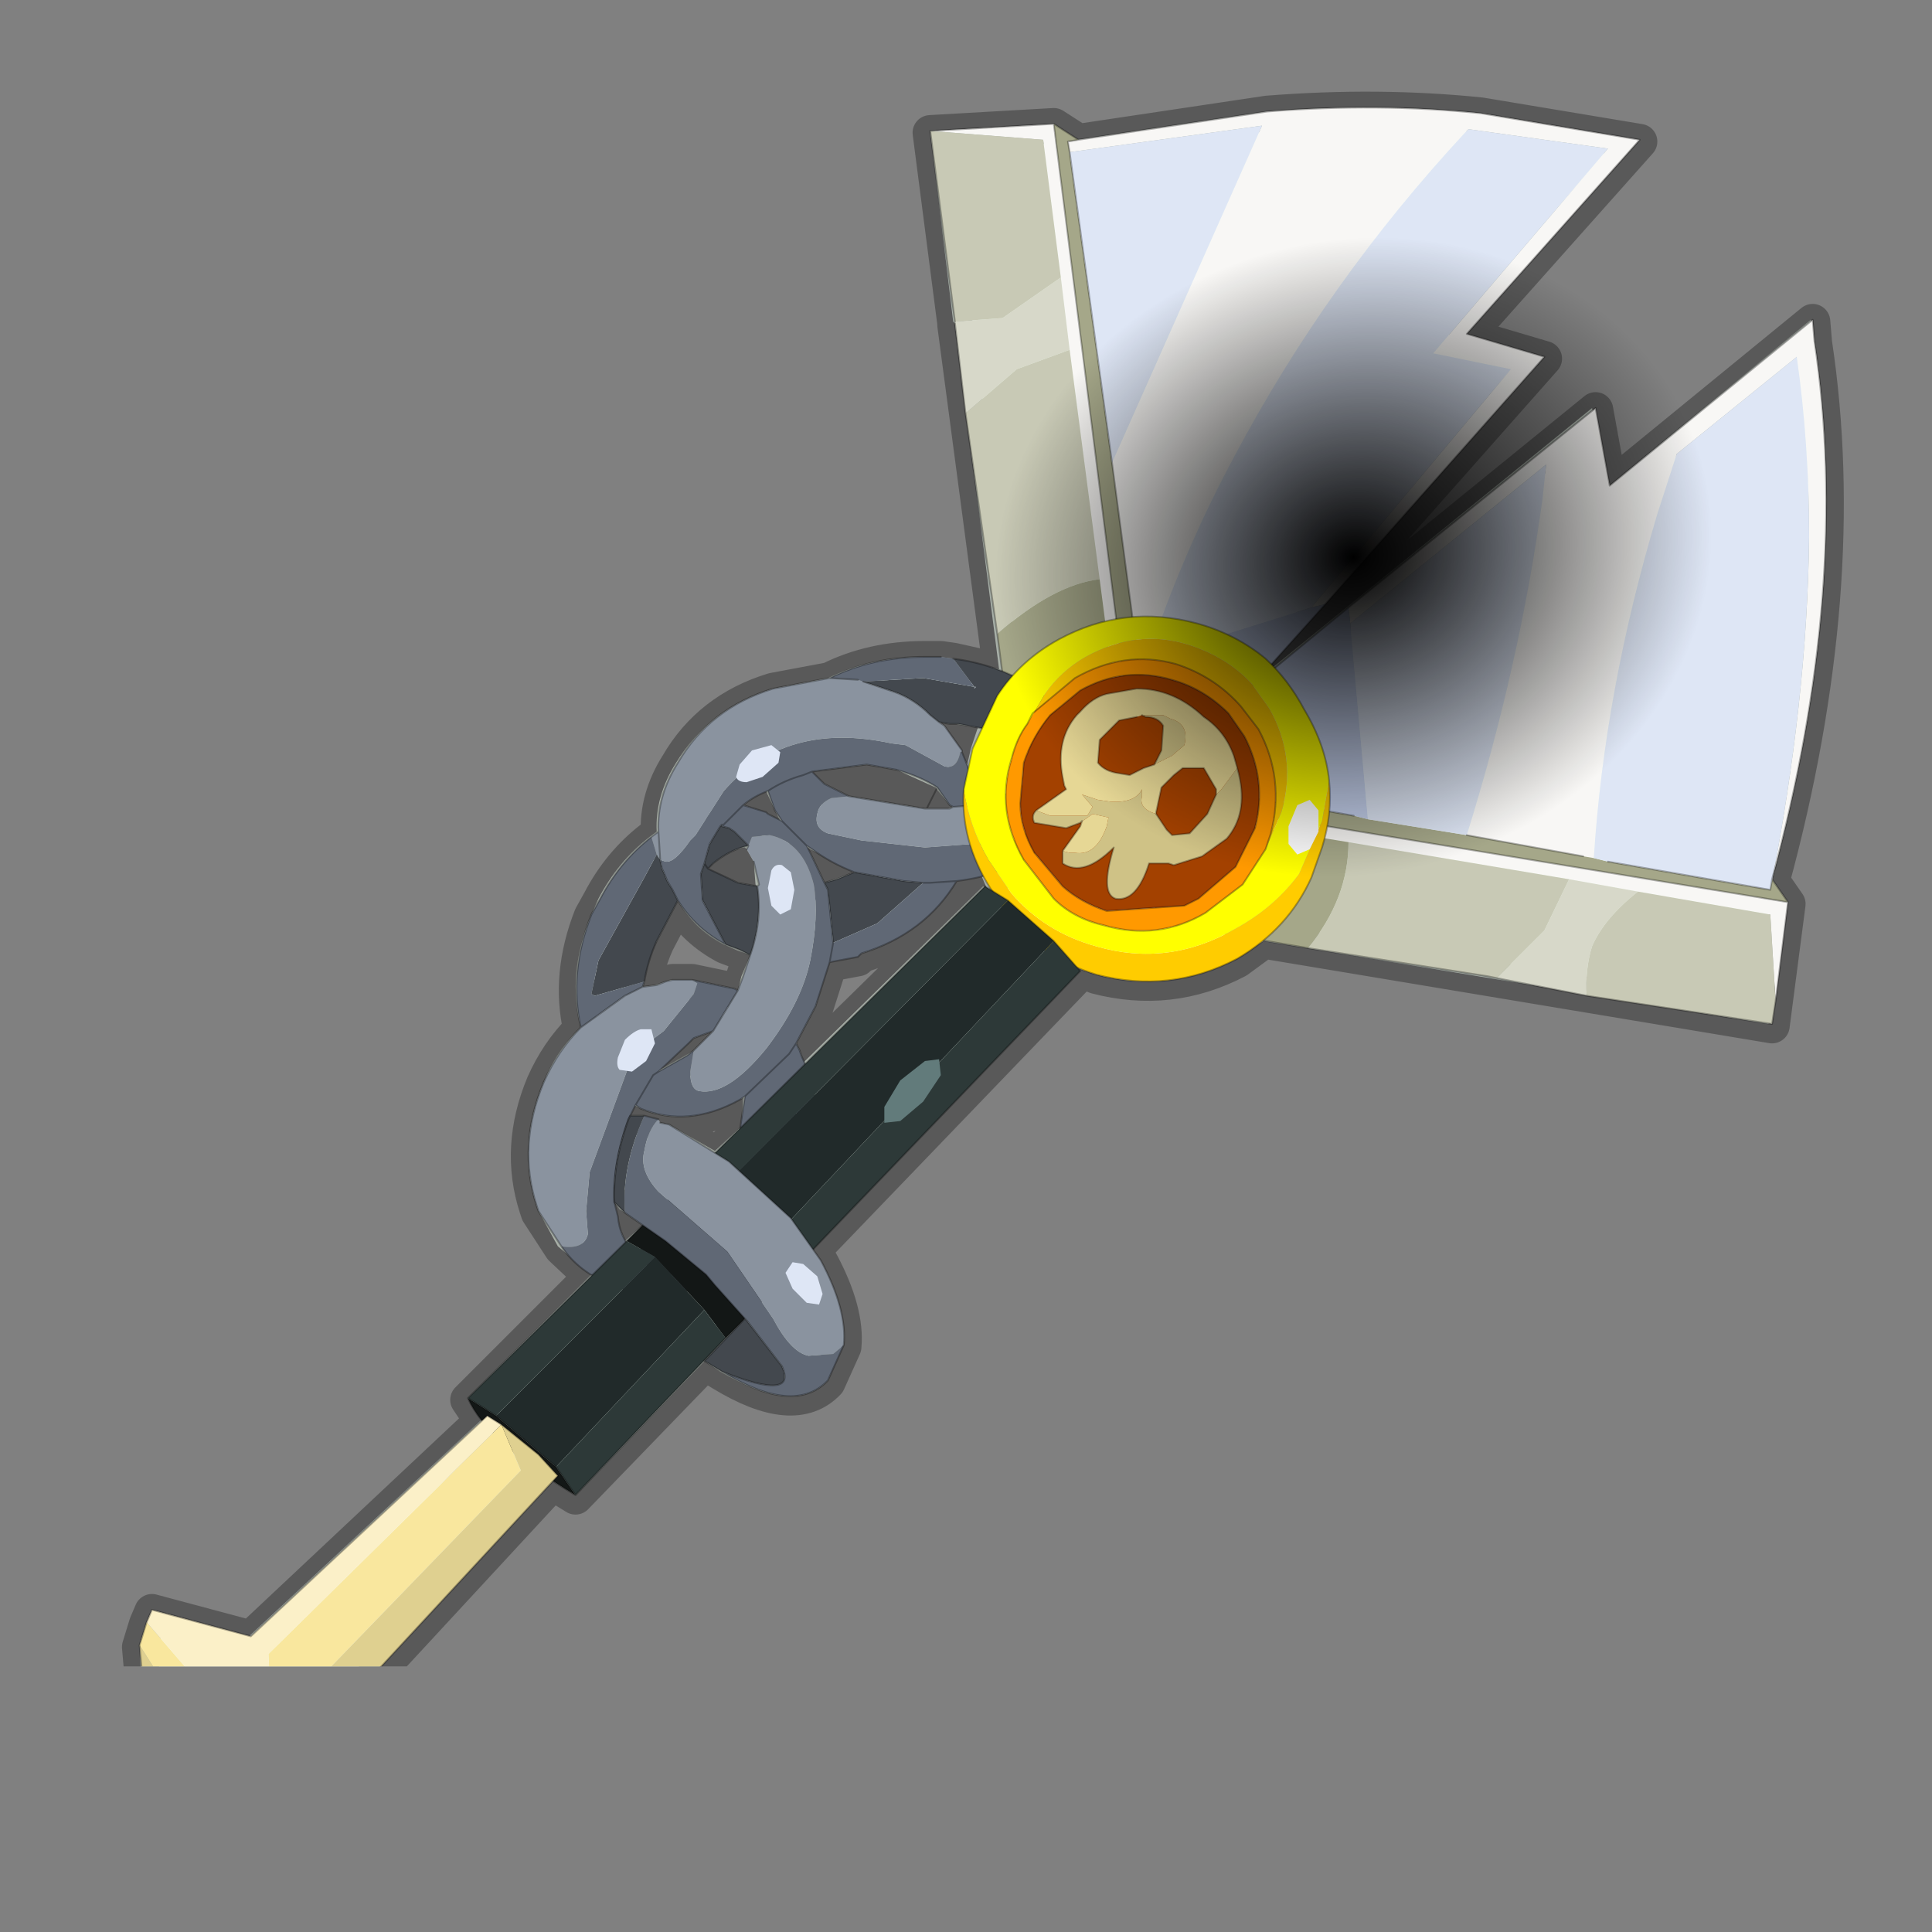 <?xml version="1.0" encoding="UTF-8" standalone="no"?>
<svg xmlns:xlink="http://www.w3.org/1999/xlink" height="520.0px" width="520.0px" xmlns="http://www.w3.org/2000/svg">
  <rect width="100%" height="100%" fill="#808080" stroke="none"/>
  <g transform="matrix(10.0, 0.0, 0.0, 10.0, 0.0, 0.0)">
    <use height="52.0" transform="matrix(1.0, 0.0, 0.0, 1.0, 0.0, 0.0)" width="52.0" xlink:href="#shape0"/>
    <use height="50.0" transform="matrix(0.95, 0.0, 0.0, 0.95, 2.76, 2.29)" width="50.0" xlink:href="#sprite0"/>
  </g>
  <defs>
    <g id="shape0" transform="matrix(1.0, 0.0, 0.0, 1.0, 0.0, 0.0)">
      <path d="M52.0 0.0 L52.0 52.0 0.0 52.0 0.0 0.0 52.0 0.0" fill="#33cc33" fill-opacity="0.0" fill-rule="evenodd" stroke="none"/>
    </g>
    <g id="sprite0" transform="matrix(1.0, 0.0, 0.0, 1.0, 0.2, -5.2)">
      <clipPath id="clipPath0" transform="matrix(1.0, 0.0, 0.0, 1.0, 0.2, -5.2)">
        <use height="50.0" transform="matrix(1.0, 0.0, 0.0, 1.0, -0.2, 5.2)" width="50.0" xlink:href="#shape1"/>
      </clipPath>
      <g clip-path="url(#clipPath0)">
        <use height="49.6" transform="matrix(1.0, 0.0, 0.0, 1.0, 0.35, 5.4)" width="48.8" xlink:href="#shape2"/>
        <use height="141.85" transform="matrix(0.147, 0.031, -0.043, 0.128, 27.4, 7.2)" width="148.25" xlink:href="#sprite1"/>
        <use height="11.55" transform="matrix(1.0, 0.0, 0.0, 1.0, 0.85, 42.9)" width="11.85" xlink:href="#shape4"/>
      </g>
    </g>
    <g id="shape1" transform="matrix(1.0, 0.0, 0.0, 1.0, 0.2, -5.2)">
      <path d="M49.8 55.2 L-0.2 55.2 -0.2 5.2 49.8 5.2 49.8 55.2" fill="#f1fcf1" fill-rule="evenodd" stroke="none"/>
    </g>
    <g id="shape2" transform="matrix(1.0, 0.0, 0.0, 1.0, -0.35, -5.4)">
      <path d="M48.3 12.45 Q49.35 19.4 47.1 27.7 L47.55 28.35 47.0 31.8 32.7 29.45 31.85 29.95 Q30.0 30.95 27.95 30.4 L27.35 30.2 27.45 30.3 19.9 38.15 20.1 38.5 Q20.9 39.9 20.75 40.9 L20.35 41.9 Q19.4 42.9 17.3 41.65 L16.85 41.35 17.15 41.05 13.2 45.15 12.55 44.75 6.35 51.4 Q6.8 52.55 6.55 53.55 L6.4 54.25 Q4.55 54.8 3.0 53.85 L2.9 51.9 0.9 50.55 0.85 49.4 1.05 48.75 1.2 48.4 3.95 49.15 10.55 43.0 10.15 42.4 13.65 38.9 12.7 38.1 12.15 37.1 12.1 36.95 Q11.55 35.25 12.3 33.45 12.65 32.55 13.35 31.9 12.95 30.35 13.65 28.7 L13.85 28.25 Q14.4 27.2 15.3 26.5 L15.5 26.35 Q15.45 25.35 16.05 24.4 17.0 22.85 18.8 22.3 L20.35 22.0 Q21.55 21.4 23.1 21.4 L23.5 21.4 23.9 21.45 25.2 21.75 23.95 11.95 23.9 11.9 23.25 6.5 26.75 6.3 27.4 6.75 32.75 5.95 Q35.95 5.7 38.85 6.0 L43.3 6.75 38.4 12.25 40.6 12.9 32.85 21.65 32.95 21.7 42.0 14.35 42.5 16.55 48.2 11.85 48.3 12.45 M21.45 24.45 L19.85 24.65 20.25 25.0 20.45 25.1 20.95 25.35 23.1 25.7 23.15 25.7 23.75 25.7 23.9 25.65 23.8 25.6 23.4 25.1 22.3 24.6 21.45 24.45 M23.5 23.25 L23.65 23.35 24.1 24.05 24.1 24.1 24.3 24.45 24.4 24.0 24.6 23.4 23.95 23.3 23.8 23.3 23.5 23.25 M18.55 25.8 L18.65 25.85 19.0 26.05 18.85 25.75 18.6 25.2 Q18.25 25.35 17.95 25.6 L18.55 25.8 M18.05 26.85 L18.0 26.8 Q17.6 26.85 17.1 27.25 L16.9 27.4 17.8 27.8 18.35 27.9 18.3 27.85 18.25 27.2 18.05 26.85 M14.75 34.4 L15.1 34.4 15.5 34.5 15.6 34.6 15.85 34.65 17.15 35.4 17.9 34.7 17.95 33.9 17.8 33.95 Q16.35 34.75 15.05 34.2 L14.85 34.1 14.75 34.4 M16.5 30.55 L17.7 30.8 17.8 30.85 17.9 30.45 18.15 29.85 17.75 29.7 17.4 29.55 Q16.55 29.1 16.1 28.3 L15.5 29.45 Q15.2 30.0 15.15 30.6 L15.1 30.75 15.45 30.7 15.75 30.6 15.9 30.55 16.5 30.55 M19.85 26.85 L19.7 26.75 19.85 26.95 20.25 27.8 20.55 27.7 21.1 27.5 19.85 26.85 M14.3 36.85 L14.3 37.25 14.6 37.95 15.1 37.5 14.6 37.15 14.45 37.05 14.3 36.85 M19.45 32.35 L19.55 32.55 19.6 32.7 19.65 32.9 24.75 27.9 24.85 27.95 24.7 27.6 23.9 27.75 Q23.05 29.25 21.3 29.8 L21.1 29.9 20.35 30.05 20.0 31.3 19.45 32.35 M16.35 32.35 L15.5 33.15 16.3 32.7 16.55 32.55 17.1 32.0 16.55 32.2 16.35 32.35" fill="#f1fcf1" fill-rule="evenodd" stroke="none"/>
      <path d="M38.85 6.05 L43.35 6.8 38.45 12.3 40.65 12.95 32.95 21.65 33.0 21.8 42.1 14.4 42.5 16.6 48.25 11.9 48.3 12.5 Q49.35 19.45 47.1 27.75 L47.55 28.4 47.1 31.85 32.7 29.45 31.95 30.0 Q30.05 31.0 27.95 30.45 L27.45 30.25 27.5 30.35 19.95 38.2 20.15 38.55 Q20.9 39.95 20.8 40.95 L20.35 41.95 Q19.4 42.95 17.35 41.7 L16.85 41.4 17.65 40.6 13.2 45.2 12.55 44.8 6.4 51.45 Q6.85 52.6 6.65 53.6 L6.4 54.3 Q4.6 54.85 3.05 53.9 L2.9 51.95 0.95 50.6 0.85 49.45 1.05 48.8 1.2 48.45 4.0 49.2 10.55 43.05 10.15 42.45 13.65 38.95 12.8 38.15 12.15 37.15 12.1 37.0 Q11.55 35.3 12.3 33.5 12.7 32.6 13.35 31.95 13.0 30.4 13.65 28.75 L13.9 28.3 Q14.45 27.25 15.35 26.55 L15.55 26.4 Q15.5 25.4 16.1 24.45 17.0 22.9 18.8 22.35 L20.4 22.05 Q21.6 21.45 23.1 21.45 L23.55 21.45 23.9 21.5 25.25 21.8 23.95 12.0 23.95 11.95 23.25 6.55 26.75 6.35 27.45 6.8 32.8 6.0 Q35.95 5.75 38.85 6.05 M23.8 23.35 L23.5 23.3 23.65 23.4 24.15 24.1 24.15 24.15 24.35 24.5 24.45 24.05 24.65 23.45 24.05 23.35 23.8 23.35 M23.9 25.7 L23.8 25.65 23.45 25.15 Q23.0 24.85 22.3 24.65 L21.45 24.5 19.9 24.7 20.25 25.05 20.45 25.15 20.95 25.4 23.1 25.75 23.15 25.75 23.8 25.75 23.9 25.7 M24.0 27.8 Q23.1 29.3 21.3 29.85 L21.2 29.95 20.4 30.1 20.0 31.35 19.45 32.4 19.55 32.6 19.6 32.75 19.7 32.95 24.8 27.95 24.95 28.0 24.75 27.65 24.0 27.8 M19.75 26.8 L19.9 26.9 Q20.45 27.3 21.1 27.55 L20.6 27.75 20.25 27.85 19.85 27.0 19.75 26.8 M17.35 26.25 L17.35 26.2 17.35 26.25 M18.6 25.85 L17.95 25.65 Q18.25 25.4 18.65 25.25 L18.85 25.8 19.05 26.1 18.65 25.9 18.6 25.85 M18.1 26.8 Q17.6 26.9 17.1 27.3 L16.95 27.45 17.8 27.85 18.35 27.95 18.4 27.9 18.25 27.25 18.05 26.9 18.1 26.8 M16.1 28.35 Q16.6 29.15 17.45 29.6 L17.85 29.75 18.15 29.9 17.95 30.5 17.8 30.9 17.7 30.85 16.5 30.6 15.95 30.6 15.75 30.65 15.5 30.75 15.1 30.8 15.15 30.65 Q15.25 30.05 15.5 29.5 L16.1 28.35 M16.55 32.25 L17.1 32.05 16.55 32.6 16.35 32.75 15.55 33.2 16.4 32.4 16.55 32.25 M17.9 34.8 L17.2 35.5 15.85 34.7 15.6 34.65 15.55 34.55 15.15 34.45 14.75 34.45 14.9 34.15 15.05 34.25 Q16.4 34.8 17.85 34.0 L18.0 33.9 17.9 34.8 M14.6 37.2 L14.5 37.1 14.3 36.9 14.4 37.3 14.65 38.0 15.15 37.5 14.6 37.2" fill="none" stroke="#000000" stroke-linecap="round" stroke-linejoin="round" stroke-opacity="0.302" stroke-width="1.0"/>
      <path d="M27.45 6.75 L32.8 5.95 Q35.95 5.7 38.85 6.0 L43.35 6.75 38.45 12.25 40.65 12.9 34.45 19.9 34.05 20.0 39.7 13.25 37.5 12.8 42.45 7.0 38.5 6.45 38.4 6.55 Q34.5 10.75 31.85 15.75 30.4 18.45 29.4 21.45 L29.2 21.95 28.4 15.9 32.65 6.35 27.2 7.1 27.15 6.8 27.45 6.75 M29.0 24.15 L28.7 24.2 28.05 19.2 27.2 12.7 26.95 10.65 26.45 6.75 23.25 6.5 26.75 6.3 29.0 24.15" fill="#f8f7f5" fill-rule="evenodd" stroke="none"/>
      <path d="M24.25 14.5 L23.95 11.95 23.95 11.9 25.3 11.8 26.95 10.65 27.2 12.7 25.7 13.25 24.25 14.5" fill="#d7d8c9" fill-rule="evenodd" stroke="none"/>
      <path d="M25.15 20.75 L24.25 14.5 25.7 13.25 27.2 12.7 28.05 19.2 Q26.75 19.35 25.15 20.75 M23.95 11.9 L23.25 6.5 26.45 6.75 26.95 10.65 25.3 11.8 23.95 11.9" fill="#c8c9b5" fill-rule="evenodd" stroke="none"/>
      <path d="M29.6 25.3 L29.0 24.15 26.75 6.3 27.45 6.75 27.15 6.8 27.2 7.1 28.4 15.9 29.2 21.95 29.6 25.3 M28.7 24.2 L25.65 24.6 25.15 20.75 Q26.75 19.35 28.05 19.2 L28.7 24.2" fill="#a5a789" fill-rule="evenodd" stroke="none"/>
      <path d="M27.2 7.1 L32.65 6.35 28.4 15.9 27.2 7.1 M29.4 21.45 Q30.4 18.45 31.85 15.75 34.5 10.75 38.4 6.55 L38.5 6.45 42.45 7.0 37.5 12.8 39.7 13.25 34.05 20.0 29.4 21.45" fill="#dee6f5" fill-rule="evenodd" stroke="none"/>
      <path d="M34.45 19.9 L29.6 25.3 29.2 21.95 29.4 21.45 34.05 20.0 34.45 19.9" fill="#c5d1ed" fill-rule="evenodd" stroke="none"/>
      <path d="M27.45 6.75 L32.8 5.95 Q35.95 5.7 38.85 6.0 L43.35 6.75 38.45 12.25 40.65 12.9 34.45 19.9 29.6 25.3 29.0 24.15 28.7 24.2 25.65 24.6 25.15 20.75 24.25 14.5 23.95 11.95 M23.95 11.9 L23.25 6.5 26.75 6.3 27.45 6.75 27.15 6.8 27.2 7.1 28.4 15.9 29.2 21.95 29.6 25.3 M29.0 24.15 L26.75 6.3" fill="none" stroke="#000000" stroke-linecap="round" stroke-linejoin="round" stroke-opacity="0.302" stroke-width="0.05"/>
      <path d="M15.35 26.5 L15.55 26.35 Q15.5 25.35 16.1 24.4 17.0 22.85 18.8 22.3 L20.4 22.0 21.2 22.05 21.35 22.1 22.25 22.4 Q22.8 22.6 23.25 23.05 L23.5 23.25 23.65 23.35 24.15 24.05 24.15 24.1 24.1 24.1 Q24.0 24.6 23.65 24.5 L23.1 24.2 22.55 23.9 22.15 23.85 Q19.15 23.2 17.4 25.2 L16.6 26.45 16.45 26.6 Q16.0 27.25 15.75 27.2 L15.6 27.15 15.5 27.0 15.35 26.5 M12.8 38.1 L12.15 37.1 12.1 36.95 Q11.55 35.25 12.3 33.45 12.7 32.55 13.35 31.9 L14.6 31.0 14.7 30.95 15.1 30.75 15.5 30.7 15.75 30.6 15.95 30.55 16.5 30.55 16.65 30.65 16.55 30.95 15.7 32.0 Q14.8 32.65 14.65 33.15 L13.6 36.0 13.5 37.1 13.55 37.75 Q13.45 38.2 12.8 38.1 M15.55 26.35 L15.6 27.15 15.55 26.35 M26.6 24.5 L26.9 23.9 26.85 23.7 26.95 23.7 26.9 24.8 Q26.55 26.4 24.45 26.7 L23.1 26.8 21.3 26.6 20.35 26.4 Q19.95 26.25 20.05 25.85 20.1 25.55 20.45 25.4 L20.95 25.35 23.1 25.7 23.15 25.7 23.8 25.7 23.9 25.65 24.6 25.6 25.75 25.15 26.6 24.5 M24.55 22.25 L24.5 22.3 24.5 22.25 24.55 22.25 M23.05 27.8 L23.25 27.8 23.1 27.8 23.05 27.8 M18.1 26.75 L18.2 26.5 18.7 26.45 Q19.65 26.65 19.95 27.85 20.1 28.75 19.85 30.0 19.6 31.2 18.6 32.5 17.5 33.85 16.7 33.7 16.45 33.65 16.45 33.15 L16.55 32.55 17.1 32.0 17.8 30.85 17.95 30.45 18.15 29.85 Q18.5 28.85 18.35 27.9 L18.4 27.85 18.25 27.2 18.05 26.85 18.1 26.75" fill="#8a939f" fill-rule="evenodd" stroke="none"/>
      <path d="M23.9 21.45 Q25.05 21.6 26.0 22.15 L26.05 22.15 26.3 22.35 26.65 22.65 26.7 22.65 26.9 23.3 26.9 23.65 26.85 23.7 26.9 23.9 26.6 24.5 25.75 23.85 25.05 23.55 24.85 23.45 24.05 23.3 23.8 23.3 23.5 23.25 23.25 23.05 Q22.8 22.6 22.25 22.4 L21.35 22.1 23.05 22.0 24.5 22.25 23.9 21.45 M15.5 27.0 L15.6 27.15 15.65 27.4 15.7 27.5 15.8 27.75 15.95 28.0 16.1 28.3 15.5 29.45 Q15.25 30.0 15.15 30.6 L14.8 30.7 13.75 31.0 13.65 30.95 13.85 30.0 15.15 27.65 15.5 27.0 M24.55 22.25 L24.5 22.25 24.5 22.3 24.55 22.25 M21.1 27.5 L22.5 27.75 23.05 27.8 21.75 28.95 20.5 29.5 20.35 28.0 20.25 27.8 20.6 27.7 21.1 27.5 M17.45 29.55 L16.8 28.3 16.75 27.55 16.85 27.25 17.0 26.7 17.3 26.2 17.35 26.15 17.35 26.2 17.55 26.25 17.7 26.35 18.1 26.75 Q17.6 26.85 17.1 27.25 L16.95 27.4 17.8 27.8 18.35 27.9 Q18.5 28.85 18.15 29.85 L17.85 29.7 17.45 29.55 M16.85 27.25 L16.95 27.4 16.85 27.25 M16.7 37.15 L17.55 35.7 17.6 35.65 17.85 34.85 18.2 34.65 18.65 34.35 19.05 33.95 19.4 34.0 Q19.55 34.3 19.3 35.4 L18.6 37.3 16.9 38.9 16.85 38.95 15.6 38.9 15.0 38.5 14.85 38.25 15.75 37.95 15.85 37.8 16.7 37.15" fill="#43484e" fill-rule="evenodd" stroke="none"/>
      <path d="M20.4 22.0 Q21.6 21.4 23.1 21.4 L23.55 21.4 23.9 21.45 24.5 22.25 23.05 22.0 21.35 22.1 21.2 22.05 20.4 22.0 M26.7 22.65 L27.15 23.05 27.5 23.7 27.65 24.6 Q27.65 25.45 27.15 26.15 L26.3 26.9 Q25.3 27.6 24.0 27.75 23.1 29.25 21.3 29.8 L21.2 29.9 20.4 30.05 20.0 31.3 19.45 32.35 19.55 32.55 19.6 32.7 19.8 33.15 Q20.35 34.85 19.65 36.55 L19.3 37.3 Q18.55 38.5 17.35 39.1 L17.15 39.2 16.9 39.3 15.2 39.5 14.5 39.3 14.25 39.2 Q13.3 38.85 12.8 38.1 13.45 38.2 13.55 37.75 L13.5 37.1 13.6 36.0 14.65 33.15 Q14.8 32.65 15.7 32.0 L16.55 30.95 16.65 30.65 16.5 30.55 17.7 30.8 17.8 30.85 17.1 32.0 16.55 32.2 16.4 32.35 15.55 33.15 16.35 32.7 16.55 32.55 16.45 33.15 Q16.45 33.65 16.7 33.7 17.5 33.85 18.6 32.5 19.6 31.2 19.85 30.0 20.1 28.75 19.95 27.85 19.65 26.65 18.7 26.45 L18.2 26.5 18.1 26.75 17.7 26.35 17.55 26.25 17.35 26.2 17.35 26.15 17.3 26.2 17.0 26.7 16.85 27.25 16.75 27.55 16.8 28.3 17.45 29.55 Q16.6 29.1 16.1 28.3 L15.95 28.0 15.8 27.75 15.7 27.5 15.65 27.4 15.6 27.15 15.75 27.2 Q16.0 27.25 16.45 26.6 L16.6 26.45 17.4 25.2 Q19.15 23.2 22.15 23.85 L22.55 23.9 23.1 24.2 23.65 24.5 Q24.0 24.6 24.1 24.1 L24.15 24.1 24.35 24.6 24.4 24.7 24.6 25.6 23.9 25.65 23.8 25.6 23.45 25.1 Q23.0 24.8 22.3 24.6 L21.45 24.45 19.9 24.65 20.25 25.0 20.45 25.1 20.95 25.35 20.45 25.4 Q20.1 25.55 20.05 25.85 19.95 26.25 20.35 26.4 L21.3 26.6 23.1 26.8 24.45 26.7 Q26.55 26.4 26.9 24.8 L26.95 23.7 26.85 23.7 26.9 23.65 26.9 23.3 26.7 22.65 M13.35 31.9 Q13.0 30.35 13.65 28.7 L13.9 28.25 Q14.45 27.2 15.35 26.5 L15.5 27.0 15.15 27.65 13.85 30.0 13.65 30.95 13.75 31.0 14.8 30.7 15.15 30.6 15.1 30.75 14.7 30.95 14.6 31.0 13.35 31.9 M18.65 25.2 Q19.1 24.9 19.65 24.75 L19.9 24.65 19.65 24.75 Q19.1 24.9 18.65 25.2 18.25 25.35 17.95 25.6 L18.6 25.8 18.65 25.85 19.05 26.05 18.85 25.75 18.65 25.2 M19.75 26.75 L19.05 26.05 19.75 26.75 19.85 26.95 20.25 27.8 20.35 28.0 20.5 29.5 20.4 30.05 20.5 29.5 21.75 28.95 23.05 27.8 22.5 27.75 21.1 27.5 Q20.45 27.25 19.9 26.85 L19.75 26.75 M23.25 27.8 L23.05 27.8 23.1 27.8 23.25 27.8 24.0 27.75 23.25 27.8 M14.9 34.1 L15.4 33.25 15.55 33.15 15.4 33.25 14.9 34.1 14.75 34.4 14.7 34.5 Q14.25 35.75 14.3 36.85 L14.4 37.25 Q14.45 37.85 14.85 38.25 L15.0 38.5 15.6 38.9 16.85 38.95 16.9 38.9 18.6 37.3 19.3 35.4 Q19.55 34.3 19.4 34.0 L19.05 33.95 18.65 34.35 18.2 34.65 17.85 34.85 18.0 33.85 17.85 33.95 Q16.4 34.75 15.05 34.2 L14.9 34.1 M19.45 32.35 L19.25 32.65 18.0 33.85 19.25 32.65 19.45 32.35 M17.95 25.6 L17.35 26.2 17.95 25.6" fill="#606875" fill-rule="evenodd" stroke="none"/>
      <path d="M15.35 26.5 L15.55 26.35 Q15.5 25.35 16.1 24.4 17.0 22.85 18.8 22.3 L20.4 22.0 Q21.6 21.4 23.1 21.4 L23.55 21.4 M23.9 21.45 Q25.05 21.6 26.0 22.15 L26.05 22.15 26.3 22.35 26.65 22.65 26.7 22.65 27.15 23.05 27.5 23.7 27.65 24.6 Q27.65 25.45 27.15 26.15 L26.3 26.9 Q25.3 27.6 24.0 27.75 23.1 29.25 21.3 29.8 L21.2 29.9 20.4 30.05 20.0 31.3 19.45 32.35 19.55 32.55 19.6 32.7 19.8 33.15 Q20.35 34.85 19.65 36.55 L19.3 37.3 Q18.55 38.5 17.35 39.1 L17.15 39.2 16.9 39.3 15.2 39.5 14.5 39.3 14.25 39.2 Q13.3 38.85 12.8 38.1 L12.15 37.1 12.1 36.95 Q11.55 35.25 12.3 33.45 12.7 32.55 13.35 31.9 13.0 30.35 13.65 28.7 L13.9 28.25 Q14.45 27.2 15.35 26.5 M15.6 27.15 L15.55 26.35 M21.2 22.05 L20.4 22.0 M23.5 23.25 L23.25 23.05 Q22.8 22.6 22.25 22.4 L21.35 22.1 M24.15 24.1 L24.15 24.05 23.65 23.35 23.5 23.25 23.8 23.3 24.05 23.3 24.85 23.45 25.05 23.55 25.75 23.85 26.6 24.5 26.9 23.9 26.85 23.7 M26.9 23.65 L26.9 23.3 26.7 22.65 M20.95 25.35 L20.45 25.1 20.25 25.0 19.9 24.65 19.65 24.75 Q19.1 24.9 18.65 25.2 L18.85 25.75 19.05 26.05 19.75 26.75 19.9 26.85 Q20.45 27.25 21.1 27.5 L22.5 27.75 23.05 27.8 23.1 27.8 23.25 27.8 24.0 27.75 M24.6 25.6 L25.75 25.15 26.6 24.5 M23.15 25.7 L23.8 25.7 23.9 25.65 23.8 25.6 23.45 25.1 23.15 25.7 23.1 25.7 20.95 25.35 M24.15 24.1 L24.35 24.6 24.4 24.7 24.6 25.6 23.9 25.65 M20.25 27.8 L19.85 26.95 19.75 26.75 M23.45 25.1 Q23.0 24.8 22.3 24.6 L21.45 24.45 19.9 24.65 M20.4 30.05 L20.5 29.5 20.35 28.0 20.25 27.8 20.6 27.7 21.1 27.5 M16.55 32.55 L16.35 32.7 15.55 33.15 15.4 33.25 14.9 34.1 15.05 34.2 Q16.4 34.75 17.85 33.95 L18.0 33.85 19.25 32.65 19.45 32.35 M17.45 29.55 L16.8 28.3 16.75 27.55 16.85 27.25 17.0 26.7 17.3 26.2 17.35 26.15 17.35 26.2 17.95 25.6 Q18.25 25.35 18.65 25.2 M18.1 26.75 L17.7 26.35 17.55 26.25 17.35 26.2 17.35 26.15 M18.05 26.85 L18.1 26.75 Q17.6 26.85 17.1 27.25 L16.95 27.4 17.8 27.8 18.35 27.9 18.4 27.85 18.25 27.2 M19.05 26.05 L18.65 25.85 18.6 25.8 17.95 25.6 M16.1 28.3 L15.95 28.0 15.8 27.75 15.7 27.5 15.65 27.4 15.6 27.15 M15.15 30.6 Q15.25 30.0 15.5 29.45 L16.1 28.3 Q16.6 29.1 17.45 29.55 L17.85 29.7 18.15 29.85 Q18.5 28.85 18.35 27.9 M16.95 27.4 L16.85 27.25 M16.5 30.55 L17.7 30.8 17.8 30.85 17.95 30.45 18.15 29.85 M15.55 33.15 L16.4 32.35 16.55 32.2 17.1 32.0 17.8 30.85 M15.1 30.75 L15.5 30.7 15.75 30.6 15.95 30.55 16.5 30.55 M16.55 32.55 L17.1 32.0 M13.35 31.9 L14.6 31.0 14.7 30.95 15.1 30.75 15.15 30.6 M14.85 38.25 Q14.45 37.85 14.4 37.25 L14.3 36.85 Q14.25 35.75 14.7 34.5 L14.75 34.4 14.9 34.1 M16.7 37.15 L15.85 37.8 15.75 37.95 14.85 38.25 15.0 38.5 15.6 38.9 M17.85 34.85 L17.6 35.65 17.55 35.7 M18.0 33.85 L17.85 34.85" fill="none" stroke="#000000" stroke-linecap="round" stroke-linejoin="round" stroke-opacity="0.302" stroke-width="0.05"/>
      <path d="M15.2 32.85 L14.8 33.15 14.45 33.1 Q14.35 33.0 14.4 32.75 L14.6 32.25 Q14.85 32.0 15.05 31.95 L15.35 31.95 15.45 32.35 15.2 32.85" fill="#dee6f5" fill-rule="evenodd" stroke="none"/>
      <path d="M18.5 24.8 L18.05 24.95 Q17.8 24.95 17.75 24.8 L17.85 24.45 18.2 24.05 18.75 23.9 19.0 24.1 18.95 24.4 18.5 24.8" fill="#dee6f5" fill-rule="evenodd" stroke="none"/>
      <path d="M25.75 26.55 L25.3 26.7 25.0 26.55 25.1 26.2 25.45 25.8 Q25.75 25.65 26.0 25.65 26.2 25.65 26.25 25.85 L26.2 26.15 25.75 26.55" fill="#dee6f5" fill-rule="evenodd" stroke="none"/>
      <path d="M18.65 27.95 L18.75 27.45 Q18.85 27.25 19.05 27.3 L19.3 27.5 19.4 28.0 19.3 28.55 19.0 28.7 18.75 28.45 18.65 27.95" fill="#dee6f5" fill-rule="evenodd" stroke="none"/>
      <path d="M35.15 20.45 L35.1 20.0 42.1 14.35 42.5 16.55 48.25 11.85 48.3 12.45 Q49.35 19.4 47.1 27.7 L47.05 28.0 Q48.1 22.65 48.15 18.0 48.15 15.35 47.8 12.9 L44.4 15.65 43.85 17.35 Q42.35 22.35 42.05 27.1 L41.75 27.05 38.45 26.45 Q39.95 21.65 40.6 16.9 L40.7 15.95 35.15 20.45 M30.25 25.5 L47.55 28.35 47.2 31.15 47.05 28.7 43.3 28.05 41.35 27.7 35.1 26.65 30.2 25.85 30.25 25.5" fill="#f8f7f5" fill-rule="evenodd" stroke="none"/>
      <path d="M41.35 27.7 L43.3 28.05 Q42.35 28.8 42.0 29.6 41.8 30.25 41.85 31.0 L39.55 30.55 39.3 30.5 40.65 29.15 41.35 27.7" fill="#d7d8c9" fill-rule="evenodd" stroke="none"/>
      <path d="M33.95 29.65 Q35.1 28.25 35.1 26.65 L41.35 27.7 40.65 29.15 39.3 30.5 39.05 30.45 33.95 29.65 M43.3 28.05 L47.05 28.7 47.2 31.15 47.1 31.8 41.85 31.0 Q41.8 30.25 42.0 29.6 42.35 28.8 43.3 28.05" fill="#c8c9b5" fill-rule="evenodd" stroke="none"/>
      <path d="M29.2 24.85 L35.25 25.9 35.65 26.0 38.45 26.45 41.75 27.05 42.05 27.1 42.45 27.2 47.05 28.0 47.1 27.7 47.55 28.35 30.25 25.5 29.2 24.85 M33.95 29.65 L29.55 28.9 30.2 25.85 35.1 26.65 Q35.1 28.25 33.95 29.65" fill="#a5a789" fill-rule="evenodd" stroke="none"/>
      <path d="M35.65 26.0 L35.15 20.45 40.7 15.95 40.6 16.9 Q39.95 21.65 38.45 26.45 L35.65 26.0 M47.05 28.0 L42.45 27.2 42.05 27.1 Q42.35 22.35 43.85 17.35 L44.4 15.65 47.8 12.9 Q48.15 15.35 48.15 18.0 48.1 22.65 47.05 28.0" fill="#dee6f5" fill-rule="evenodd" stroke="none"/>
      <path d="M35.15 20.45 L35.65 26.0 35.25 25.9 29.2 24.85 35.1 20.0 35.15 20.45" fill="#c5d1ed" fill-rule="evenodd" stroke="none"/>
      <path d="M35.1 20.0 L29.2 24.85 35.25 25.9 M29.2 24.85 L30.25 25.5 47.55 28.35 47.1 27.7 47.05 28.0 42.45 27.2 M41.75 27.05 L38.45 26.45 M30.2 25.85 L29.55 28.9 33.95 29.65 M30.2 25.85 L30.25 25.5 M47.1 27.7 Q49.35 19.4 48.3 12.45 L48.25 11.85 42.5 16.55 42.1 14.35 35.1 20.0 M47.2 31.15 L47.55 28.35 M41.85 31.0 L47.1 31.8 47.2 31.15 M39.55 30.55 L41.85 31.0 M39.55 30.55 L39.05 30.45 33.95 29.65" fill="none" stroke="#000000" stroke-linecap="round" stroke-linejoin="round" stroke-opacity="0.302" stroke-width="0.05"/>
      <path d="M34.55 24.9 Q34.65 25.85 34.35 26.8 L34.05 27.65 Q33.4 29.1 31.95 29.95 30.05 30.95 27.95 30.4 26.5 29.95 25.55 28.9 L24.95 27.95 Q24.1 26.6 24.2 25.15 24.35 26.2 24.9 27.15 L25.55 28.1 Q26.5 29.2 27.95 29.6 30.0 30.2 31.9 29.1 33.0 28.5 33.7 27.55 L34.35 26.05 34.55 24.9 M26.0 23.3 L26.5 22.45 Q26.95 21.8 27.65 21.4 29.1 20.6 30.55 21.05 31.65 21.4 32.35 22.15 L32.85 22.85 Q33.65 24.25 33.2 25.8 L32.75 26.85 32.9 26.4 Q33.3 24.85 32.55 23.45 L32.05 22.8 Q31.3 21.95 30.2 21.6 28.75 21.2 27.35 22.0 L26.15 23.0 26.0 23.3" fill="#ffcc00" fill-rule="evenodd" stroke="none"/>
      <path d="M26.65 23.05 Q26.15 23.65 25.9 24.4 L25.8 25.55 Q25.8 26.25 26.2 26.95 L27.0 27.9 Q27.5 28.35 28.25 28.6 L30.45 28.45 30.85 28.25 31.9 27.35 32.45 26.25 Q32.8 24.9 32.15 23.65 L31.7 23.0 Q31.0 22.3 30.1 22.05 28.75 21.65 27.5 22.35 L26.65 23.05 M32.75 26.85 L32.1 27.85 31.05 28.65 Q29.7 29.45 28.15 29.0 27.3 28.8 26.75 28.25 L25.9 27.15 Q25.1 25.75 25.55 24.3 25.7 23.7 26.0 23.3 L26.15 23.0 27.35 22.0 Q28.75 21.2 30.2 21.6 31.3 21.95 32.05 22.8 L32.55 23.45 Q33.3 24.85 32.9 26.4 L32.75 26.85" fill="#ff9900" fill-rule="evenodd" stroke="none"/>
      <path d="M24.2 25.15 L24.45 24.0 25.15 22.5 Q25.8 21.5 26.9 20.9 28.75 19.9 30.8 20.45 31.9 20.75 32.75 21.45 33.4 22.05 33.85 22.9 34.45 23.9 34.55 24.9 L34.35 26.05 33.7 27.55 Q33.0 28.5 31.9 29.1 30.0 30.2 27.95 29.6 26.5 29.2 25.55 28.1 L24.9 27.15 Q24.35 26.2 24.2 25.15 M26.0 23.3 Q25.7 23.7 25.55 24.3 25.1 25.75 25.9 27.15 L26.75 28.25 Q27.3 28.8 28.15 29.0 29.7 29.45 31.05 28.65 L32.1 27.85 32.75 26.85 33.2 25.8 Q33.65 24.25 32.85 22.85 L32.35 22.15 Q31.65 21.4 30.55 21.05 29.1 20.6 27.65 21.4 26.95 21.8 26.5 22.45 L26.0 23.3" fill="#ffff00" fill-rule="evenodd" stroke="none"/>
      <path d="M26.65 23.05 L27.5 22.35 Q28.75 21.65 30.1 22.05 31.0 22.3 31.7 23.0 L32.15 23.65 Q32.8 24.9 32.45 26.25 L31.9 27.35 30.85 28.25 30.45 28.45 28.25 28.6 Q27.5 28.35 27.0 27.9 L26.2 26.95 Q25.8 26.25 25.8 25.55 L25.9 24.4 Q26.15 23.65 26.65 23.05" fill="#a34100" fill-rule="evenodd" stroke="none"/>
      <path d="M24.2 25.15 L24.45 24.0 25.15 22.5 Q25.8 21.5 26.9 20.9 28.75 19.9 30.8 20.45 31.9 20.75 32.75 21.45 33.4 22.05 33.85 22.9 34.45 23.9 34.55 24.9 34.65 25.85 34.35 26.8 L34.05 27.65 Q33.4 29.1 31.95 29.95 30.05 30.95 27.95 30.4 26.5 29.95 25.55 28.9 L24.95 27.95 Q24.1 26.6 24.2 25.15 M26.65 23.05 L27.5 22.35 Q28.75 21.65 30.1 22.05 31.0 22.3 31.7 23.0 L32.15 23.65 Q32.8 24.9 32.45 26.25 L31.9 27.35 30.85 28.25 30.45 28.45 28.25 28.6 Q27.5 28.35 27.0 27.9 L26.2 26.95 Q25.8 26.25 25.8 25.55 L25.9 24.4 Q26.15 23.65 26.65 23.05 M32.75 26.85 L32.1 27.85 31.05 28.65 Q29.7 29.45 28.15 29.0 27.3 28.8 26.75 28.25 L25.9 27.15 Q25.1 25.75 25.55 24.3 25.7 23.7 26.0 23.3 M32.75 26.85 L32.9 26.4 Q33.3 24.85 32.55 23.45 L32.05 22.8 Q31.3 21.95 30.2 21.6 28.75 21.2 27.35 22.0 L26.15 23.0 26.0 23.3" fill="none" stroke="#000000" stroke-linecap="round" stroke-linejoin="round" stroke-opacity="0.302" stroke-width="0.05"/>
      <path d="M29.6 24.45 L30.1 24.2 30.45 23.9 Q30.6 23.3 30.05 23.15 L29.85 23.05 29.3 23.05 29.35 23.1 29.25 23.05 29.1 23.1 28.6 23.2 28.05 23.75 28.0 24.4 Q28.2 24.65 28.6 24.7 L28.9 24.75 29.3 24.55 29.6 24.45 M26.25 25.75 L27.1 25.15 27.05 25.05 27.0 24.8 Q26.8 23.75 27.4 23.05 L27.5 22.95 Q27.85 22.55 28.25 22.45 L29.1 22.3 Q30.15 22.3 31.0 23.1 31.6 23.5 31.85 24.2 L31.95 24.55 31.5 25.15 31.35 25.3 31.35 25.15 31.0 24.55 30.4 24.55 30.15 24.75 29.8 25.1 29.65 25.8 29.65 25.85 Q29.15 25.7 29.25 25.35 L29.25 25.15 Q29.05 25.55 28.35 25.5 L28.0 25.45 27.55 25.3 27.85 25.65 27.7 25.9 27.25 25.9 26.65 25.9 26.25 25.75 M27.0 26.9 L27.5 26.2 27.55 26.05 27.5 26.1 27.85 25.85 28.3 25.95 28.25 26.2 Q27.95 27.05 27.35 26.95 L27.2 26.95 27.0 26.9" fill="#e6d795" fill-rule="evenodd" stroke="none"/>
      <path d="M29.35 23.1 L29.3 23.05 29.85 23.05 30.05 23.15 Q30.6 23.3 30.45 23.9 L30.1 24.2 29.6 24.45 29.8 24.05 29.85 23.35 Q29.7 23.1 29.35 23.1 M31.95 24.55 L32.0 24.75 Q32.25 25.85 31.65 26.55 L30.95 27.05 30.15 27.3 30.0 27.25 29.45 27.25 Q29.1 28.35 28.5 28.25 28.05 28.1 28.45 26.8 27.6 27.65 27.0 27.25 L27.0 26.9 27.2 26.95 27.35 26.95 Q27.95 27.05 28.25 26.2 L28.3 25.95 27.85 25.85 27.5 26.1 27.1 26.25 26.2 26.1 Q26.1 25.9 26.25 25.75 L26.65 25.9 27.25 25.9 27.7 25.9 27.85 25.65 27.55 25.3 28.0 25.45 28.35 25.5 Q29.05 25.55 29.25 25.15 L29.25 25.35 Q29.15 25.7 29.65 25.85 L29.95 26.3 30.1 26.45 30.6 26.4 31.1 25.85 31.35 25.3 31.5 25.15 31.95 24.55" fill="#cfc286" fill-rule="evenodd" stroke="none"/>
      <path d="M29.6 24.45 L29.3 24.55 28.9 24.75 28.6 24.7 Q28.2 24.65 28.0 24.4 L28.05 23.75 28.6 23.2 29.1 23.1 M29.25 23.05 L29.35 23.1 Q29.7 23.1 29.85 23.35 L29.8 24.05 29.6 24.45 M26.25 25.75 L27.1 25.15 27.05 25.05 27.0 24.8 Q26.8 23.75 27.4 23.05 L27.5 22.95 Q27.85 22.55 28.25 22.45 L29.1 22.3 Q30.15 22.3 31.0 23.1 31.6 23.5 31.85 24.2 L31.95 24.55 32.0 24.75 Q32.25 25.85 31.65 26.55 L30.95 27.05 30.15 27.3 30.0 27.25 29.45 27.25 Q29.1 28.35 28.5 28.25 28.05 28.1 28.45 26.8 27.6 27.65 27.0 27.25 L27.0 26.9 27.5 26.2 27.55 26.05 27.5 26.1 27.1 26.25 26.2 26.1 Q26.1 25.9 26.25 25.75 M29.65 25.85 L29.65 25.8 29.8 25.1 30.15 24.75 30.4 24.55 31.0 24.55 31.35 25.15 31.35 25.3 31.1 25.85 30.6 26.4 30.1 26.45 29.95 26.3 29.65 25.85" fill="none" stroke="#000000" stroke-linecap="round" stroke-linejoin="round" stroke-opacity="0.302" stroke-width="0.05"/>
      <path d="M33.65 25.6 L34.0 25.45 34.25 25.75 34.25 26.35 34.0 26.85 33.65 27.0 33.4 26.7 33.4 26.2 33.65 25.6" fill="#ffffff" fill-rule="evenodd" stroke="none"/>
      <path d="M25.45 28.3 L26.75 29.45 18.45 38.25 16.95 36.85 25.45 28.3 M15.45 38.4 L16.85 39.9 12.65 44.35 10.95 42.9 15.45 38.4" fill="#212a2a" fill-rule="evenodd" stroke="none"/>
      <path d="M19.2 38.95 L17.45 40.7 16.85 39.9 15.45 38.4 14.65 37.95 16.35 36.25 16.95 36.85 18.45 38.25 19.2 38.95 M13.2 45.15 Q10.7 43.65 10.15 42.4 L10.95 42.9 12.65 44.35 13.2 45.15" fill="#131716" fill-rule="evenodd" stroke="none"/>
      <path d="M26.75 29.45 L27.5 30.3 19.2 38.95 18.45 38.25 26.75 29.45 M17.45 40.7 L13.2 45.15 12.65 44.35 16.85 39.9 17.45 40.7 M10.15 42.4 L14.65 37.95 15.45 38.4 10.95 42.9 10.15 42.4 M16.35 36.25 L24.8 27.9 25.45 28.3 16.95 36.85 16.35 36.25" fill="#2d3938" fill-rule="evenodd" stroke="none"/>
      <path d="M26.75 29.45 L27.5 30.3 19.2 38.95 17.45 40.7 13.2 45.15 Q10.7 43.65 10.15 42.4 L14.65 37.95 16.35 36.25 24.8 27.9 25.45 28.3 26.75 29.45 M10.95 42.9 L12.65 44.35 13.2 45.15 M10.15 42.4 L10.95 42.9" fill="none" stroke="#000000" stroke-linecap="round" stroke-linejoin="round" stroke-opacity="0.302" stroke-width="0.05"/>
      <path d="M23.05 34.0 L22.4 34.55 21.95 34.6 21.95 34.15 22.4 33.4 23.1 32.85 23.5 32.8 23.55 33.25 23.05 34.0" fill="#627b7b" fill-rule="evenodd" stroke="none"/>
      <path d="M15.55 34.5 L15.6 34.6 15.85 34.65 17.55 35.7 19.3 37.3 20.15 38.5 Q20.9 39.9 20.8 40.9 L20.5 41.15 19.8 41.2 Q19.3 41.1 18.8 40.15 L17.5 38.25 15.55 36.55 Q15.0 35.95 15.15 35.4 15.25 34.8 15.55 34.5" fill="#8a939f" fill-rule="evenodd" stroke="none"/>
      <path d="M15.15 34.4 L15.55 34.5 Q15.25 34.8 15.15 35.4 15.0 35.95 15.55 36.55 L17.5 38.25 18.8 40.15 Q19.3 41.1 19.8 41.2 L20.5 41.15 20.8 40.9 20.35 41.9 Q19.4 42.9 17.35 41.65 19.5 42.5 19.05 41.5 L18.05 40.2 18.0 40.15 17.15 39.2 16.9 38.9 15.75 37.95 14.6 37.15 Q14.5 35.85 15.15 34.4" fill="#606875" fill-rule="evenodd" stroke="none"/>
      <path d="M14.6 37.15 L14.5 37.05 14.3 36.85 Q14.25 35.75 14.7 34.5 L14.75 34.4 15.15 34.4 Q14.5 35.85 14.6 37.15 M17.35 41.65 L16.85 41.35 18.0 40.15 18.05 40.2 19.05 41.5 Q19.5 42.5 17.35 41.65" fill="#43484e" fill-rule="evenodd" stroke="none"/>
      <path d="M14.6 37.15 L14.5 37.05 14.3 36.85 Q14.25 35.75 14.7 34.5 L14.75 34.4 15.15 34.4 15.55 34.5 M15.6 34.6 L15.85 34.65 17.55 35.7 19.3 37.3 20.15 38.5 Q20.9 39.9 20.8 40.9 L20.35 41.9 Q19.4 42.9 17.35 41.65 L16.85 41.35 18.0 40.15 17.15 39.2 16.9 38.9 15.75 37.95 14.6 37.15 M17.35 41.65 Q19.5 42.5 19.05 41.5 L18.05 40.2 18.0 40.15" fill="none" stroke="#000000" stroke-linecap="round" stroke-linejoin="round" stroke-opacity="0.302" stroke-width="0.05"/>
      <path d="M19.35 39.3 L19.15 38.85 19.35 38.55 19.65 38.6 20.05 38.95 20.2 39.45 20.1 39.75 19.75 39.7 19.35 39.3" fill="#dee6f5" fill-rule="evenodd" stroke="none"/>
    </g>
    <g id="sprite1" transform="matrix(1.0, 0.0, 0.0, 1.0, 0.0, 0.0)">
      <use height="141.85" transform="matrix(1.0, 0.0, 0.0, 1.0, 0.0, 0.0)" width="148.25" xlink:href="#shape3"/>
    </g>
    <g id="shape3" transform="matrix(1.0, 0.0, 0.0, 1.0, 0.0, 0.0)">
      <path d="M104.5 7.8 L110.15 10.7 Q133.55 23.85 143.25 48.75 154.05 76.6 141.5 102.75 128.95 128.9 100.3 138.05 71.7 147.25 43.8 134.05 15.9 120.85 5.05 93.05 -5.8 65.25 6.75 39.15 L6.8 39.05 Q19.4 12.95 48.0 3.75 76.6 -5.4 104.5 7.8" fill="url(#gradient0)" fill-rule="evenodd" stroke="none"/>
    </g>
    <radialGradient cx="0" cy="0" gradientTransform="matrix(0.091, 0.0, 0.0, 0.095, 74.1, 70.9)" gradientUnits="userSpaceOnUse" id="gradient0" r="819.2" spreadMethod="pad">
      <stop offset="0.0" stop-color="#000000"/>
      <stop offset="0.886" stop-color="#000000" stop-opacity="0.0"/>
    </radialGradient>
    <g id="shape4" transform="matrix(1.0, 0.0, 0.0, 1.0, -0.85, -42.9)">
      <path d="M11.1 43.15 L11.65 44.45 5.75 50.55 5.8 51.0 Q5.85 52.15 5.3 52.9 L4.05 53.2 Q3.4 53.2 3.4 51.5 L1.45 50.35 0.85 49.4 1.05 48.75 2.3 50.2 Q4.2 51.55 4.55 50.7 L4.5 49.65 11.1 43.15" fill="#f9e79e" fill-rule="evenodd" stroke="none"/>
      <path d="M0.85 49.4 L1.45 50.35 3.4 51.5 Q3.4 53.2 4.05 53.2 L5.3 52.9 Q5.85 52.15 5.8 51.0 L5.75 50.55 11.65 44.45 11.1 43.15 12.15 44.0 12.7 44.6 6.4 51.4 Q6.85 52.55 6.65 53.55 L6.4 54.25 Q4.6 54.8 3.05 53.85 L2.9 51.9 0.95 50.55 0.85 49.4" fill="#dfd090" fill-rule="evenodd" stroke="none"/>
      <path d="M1.05 48.75 L1.2 48.4 4.0 49.15 10.7 42.9 11.1 43.15 4.5 49.65 4.55 50.7 Q4.2 51.55 2.3 50.2 L1.05 48.75" fill="#fbf0c8" fill-rule="evenodd" stroke="none"/>
      <path d="M0.85 49.4 L0.95 50.55 2.9 51.9 3.05 53.85 Q4.6 54.8 6.4 54.25 L6.65 53.55 Q6.85 52.55 6.4 51.4 L12.7 44.6 12.15 44.0 11.1 43.15 10.7 42.9 4.0 49.15 1.2 48.4 1.05 48.75 M0.85 49.4 L1.05 48.75" fill="none" stroke="#000000" stroke-linecap="round" stroke-linejoin="round" stroke-opacity="0.302" stroke-width="0.05"/>
    </g>
  </defs>
</svg>
